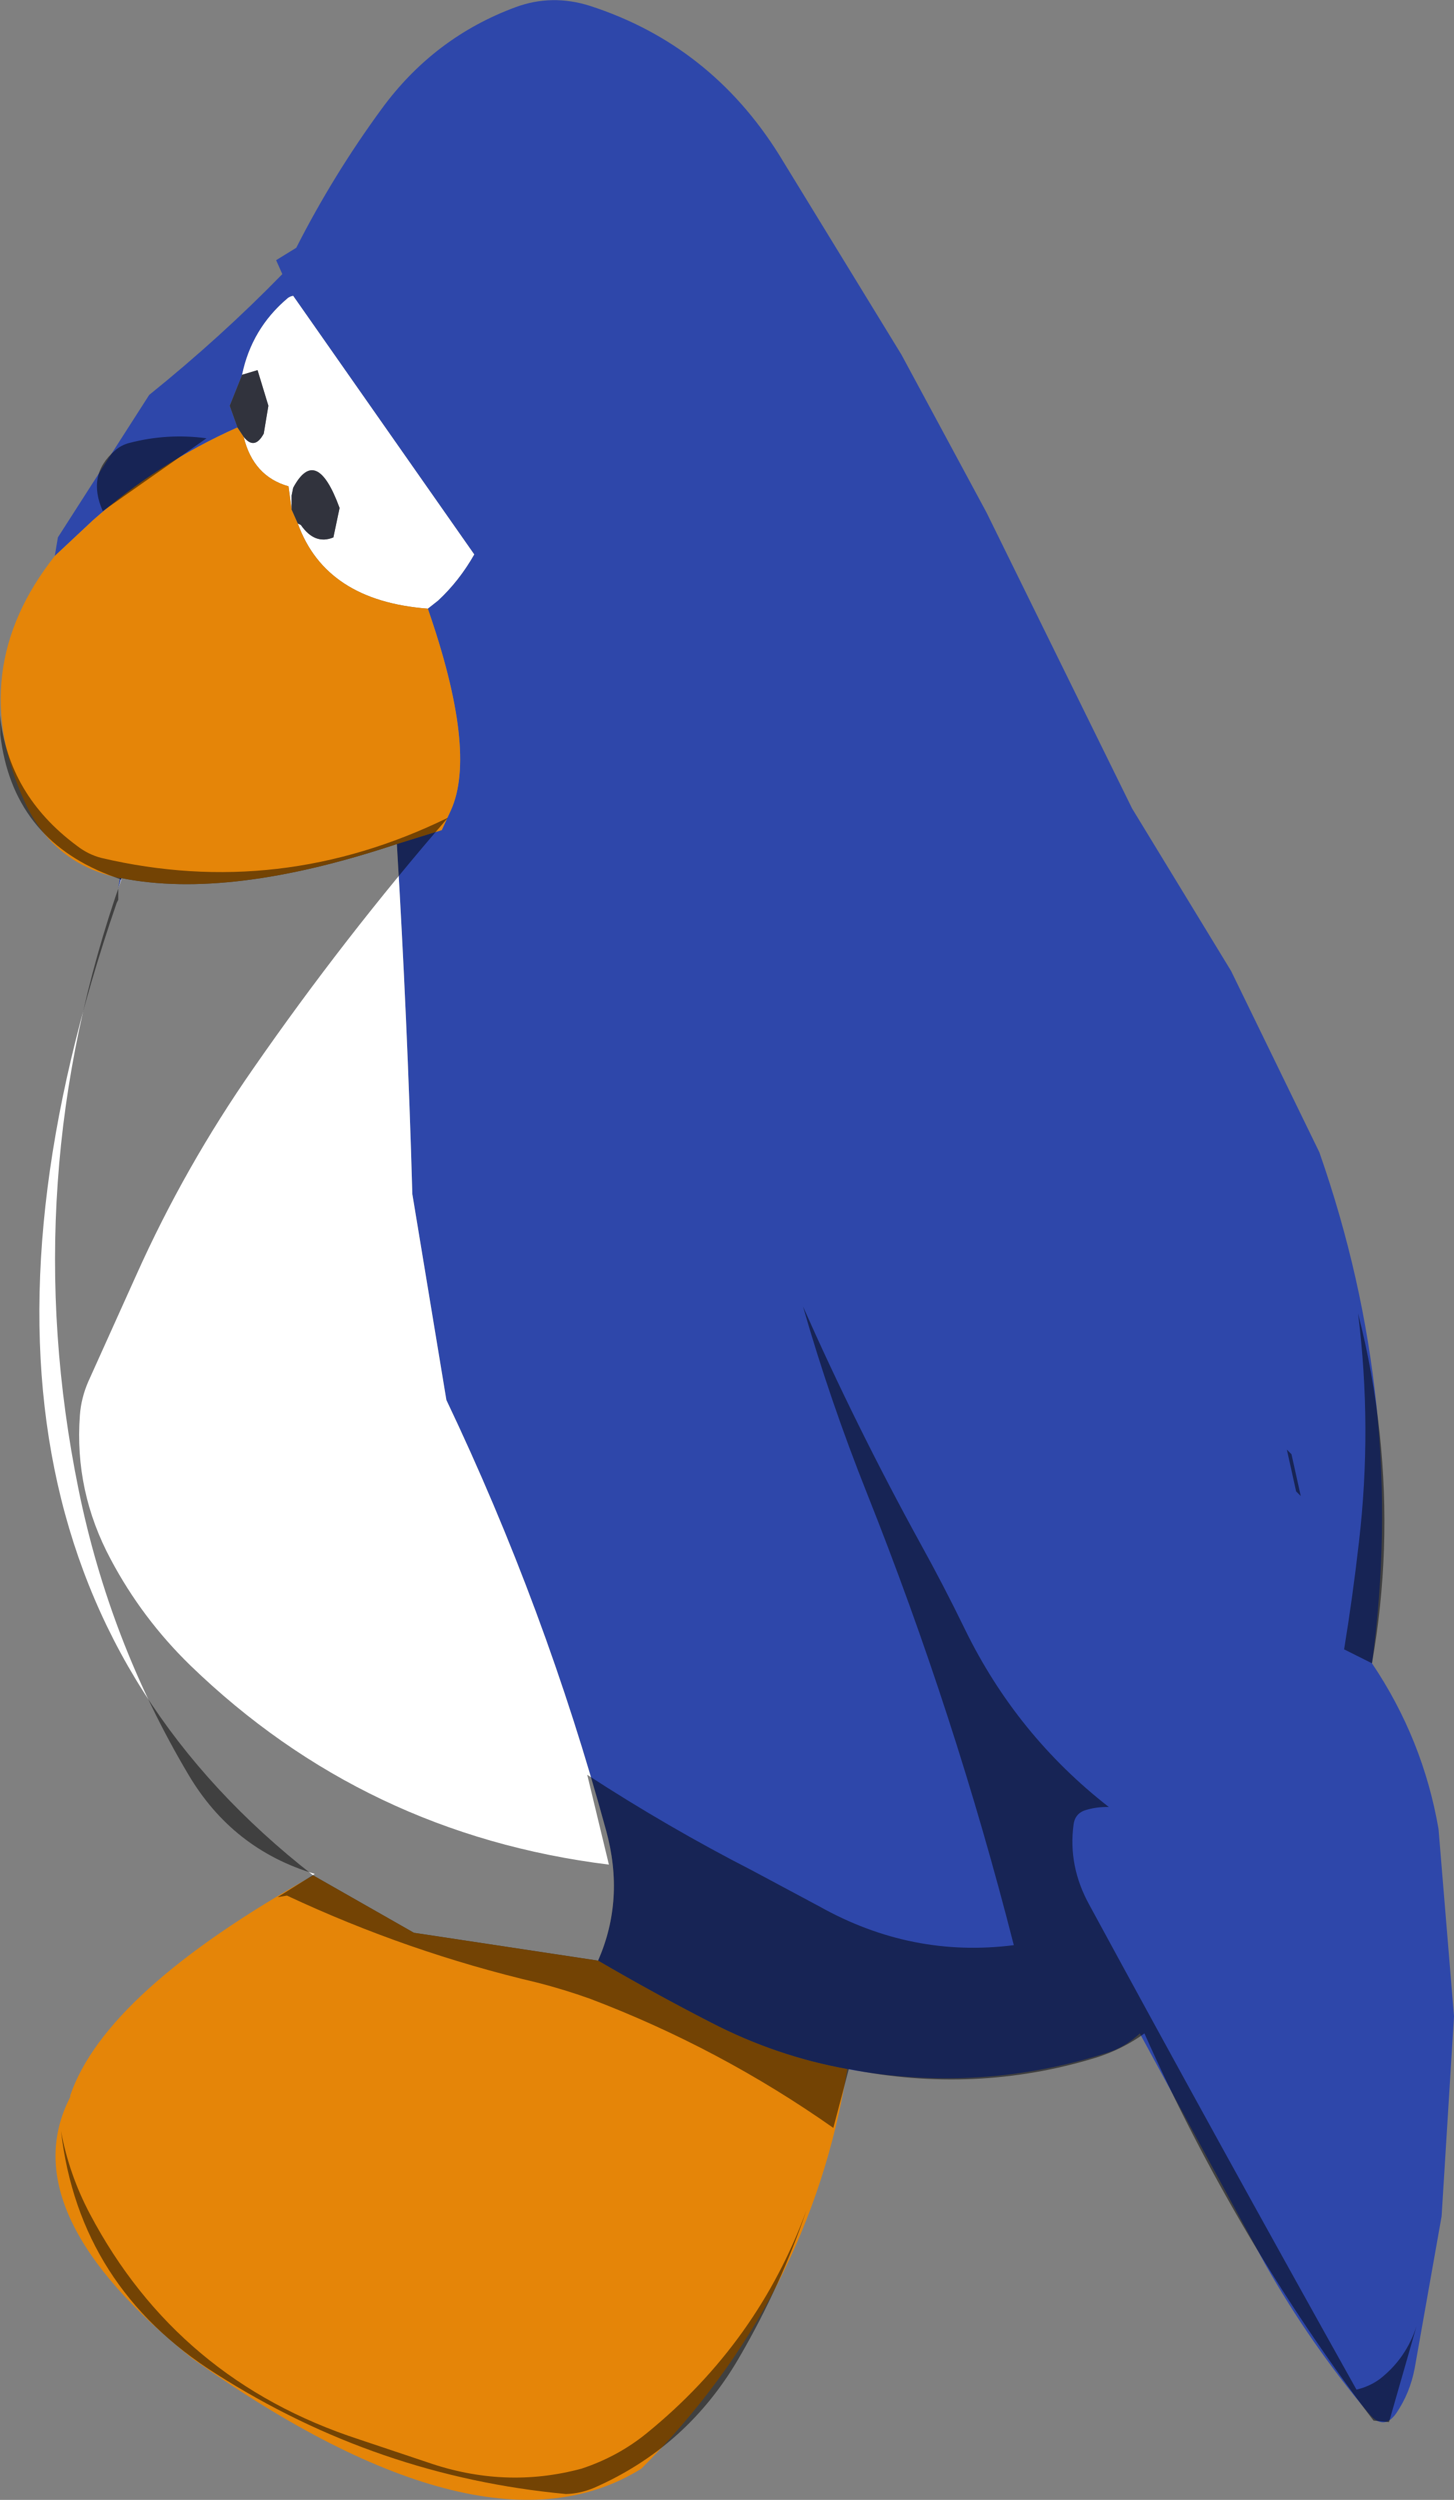 <?xml version="1.0" encoding="UTF-8" standalone="no"?>
<svg xmlns:ffdec="https://www.free-decompiler.com/flash" xmlns:xlink="http://www.w3.org/1999/xlink" ffdec:objectType="shape" height="403.55px" width="234.85px" xmlns="http://www.w3.org/2000/svg">
  <rect width="100%" height="100%" fill="#808080" stroke="none"/>
  <g transform="matrix(1.0, 0.0, 0.0, 1.0, 113.1, 157.5)">
    <path d="M-104.25 -67.75 L-103.75 -70.75 -89.0 -93.75 Q-77.4 -103.1 -67.5 -113.25 L-68.5 -115.5 -65.25 -117.5 Q-59.25 -129.3 -51.4 -140.0 -42.95 -151.5 -29.8 -156.35 -23.95 -158.5 -17.8 -156.55 1.65 -150.25 12.75 -132.5 L32.5 -100.25 46.25 -74.75 69.75 -27.0 85.75 -0.75 100.0 28.5 Q114.2 69.05 108.5 111.0 116.75 123.25 119.25 137.75 L121.75 168.0 119.75 200.25 115.4 224.8 Q114.65 228.8 112.4 232.1 110.35 234.95 108.0 232.1 98.55 220.9 91.25 208.0 L71.0 170.75 Q68.8 172.8 66.1 173.75 45.35 180.5 23.75 176.5 12.3 174.45 1.75 169.0 -7.5 164.25 -16.5 159.0 -12.15 149.1 -15.2 138.0 -24.95 102.2 -41.0 68.5 L-46.5 35.25 Q-47.3 7.0 -49.0 -21.25 L-41.75 -23.5 -40.25 -26.75 Q-36.0 -36.25 -44.0 -59.25 L-42.35 -60.55 Q-38.95 -63.7 -36.5 -68.0 L-65.75 -109.75 Q-66.3 -109.65 -66.65 -109.35 -72.45 -104.45 -74.0 -97.0 L-76.0 -92.0 -74.75 -88.5 Q-87.55 -82.8 -98.05 -73.55 L-104.25 -67.75 M-94.0 -14.0 L-93.75 -15.75 -93.5 -15.75 -94.0 -14.0" fill="#2e47aa" fill-rule="evenodd" stroke="none"/>
    <path d="M-74.0 -97.0 Q-72.45 -104.45 -66.65 -109.35 -66.3 -109.65 -65.75 -109.75 L-36.5 -68.0 Q-38.95 -63.7 -42.35 -60.55 L-44.0 -59.25 Q-60.5 -60.5 -65.0 -73.0 L-64.5 -72.75 Q-62.25 -69.5 -59.25 -70.75 L-58.25 -75.5 Q-62.0 -85.75 -65.75 -78.75 L-66.0 -77.5 -66.0 -75.25 -66.5 -79.0 Q-72.2 -80.6 -73.75 -87.0 -72.0 -84.75 -70.5 -87.5 L-69.75 -92.0 -71.5 -97.75 -74.0 -97.0 M-49.0 -21.25 Q-47.3 7.0 -46.5 35.25 L-41.0 68.5 Q-24.95 102.2 -15.2 138.0 -12.15 149.1 -16.5 159.0 L-46.25 154.5 -62.5 145.25 Q-130.25 92.5 -94.25 -11.75 L-94.0 -12.25 -94.0 -14.0 -93.5 -15.75 Q-76.0 -12.25 -49.0 -21.25" fill="#ffffff" fill-rule="evenodd" stroke="none"/>
    <path d="M-104.25 -67.75 L-98.05 -73.55 Q-87.55 -82.8 -74.75 -88.5 L-73.75 -87.0 Q-72.2 -80.6 -66.5 -79.0 L-66.0 -75.25 -65.0 -73.0 Q-60.5 -60.5 -44.0 -59.25 -36.0 -36.25 -40.25 -26.75 L-41.75 -23.5 -49.0 -21.25 Q-76.0 -12.25 -93.5 -15.75 L-93.75 -15.75 Q-104.45 -18.0 -109.05 -27.95 -118.85 -49.3 -104.25 -67.75 M-16.5 159.0 Q-7.5 164.25 1.75 169.0 12.3 174.45 23.75 176.5 17.75 213.75 -9.5 241.0 -34.75 256.75 -82.0 223.25 -111.0 200.0 -102.0 181.5 L-101.75 181.0 -101.75 180.75 Q-96.0 164.0 -62.5 145.25 L-46.25 154.5 -16.5 159.0" fill="#e58508" fill-rule="evenodd" stroke="none"/>
    <path d="M-74.75 -88.5 L-76.0 -92.0 -74.0 -97.0 -71.5 -97.75 -69.75 -92.0 -70.5 -87.5 Q-72.0 -84.75 -73.75 -87.0 L-74.75 -88.5 M-66.0 -75.25 L-66.0 -77.5 -65.75 -78.75 Q-62.0 -85.75 -58.25 -75.5 L-59.25 -70.75 Q-62.25 -69.5 -64.5 -72.75 L-65.0 -73.0 -66.0 -75.25" fill="#31333d" fill-rule="evenodd" stroke="none"/>
    <path d="M97.0 84.0 L96.25 83.25 94.75 76.5 95.5 77.25 97.0 84.0 M-17.15 244.1 Q-19.4 245.05 -21.7 245.1 -52.2 242.25 -78.2 225.7 -100.3 211.75 -103.25 186.5 -101.95 193.5 -98.6 199.85 -84.4 226.75 -55.05 236.3 L-44.15 239.95 Q-31.55 244.35 -19.15 241.0 -13.25 239.05 -8.6 235.25 9.35 220.65 17.2 199.2 13.0 211.5 6.45 222.8 -1.95 237.45 -17.15 244.1 M-95.5 -16.25 Q-111.1 -22.3 -113.05 -38.9 L-113.1 -42.05 Q-111.75 -29.15 -100.65 -20.95 -98.85 -19.55 -96.7 -19.0 -67.9 -12.25 -40.75 -25.5 -57.6 -6.05 -72.2 15.0 -83.25 30.85 -91.05 48.25 L-98.85 65.55 Q-100.0 68.2 -100.2 71.0 -101.1 83.25 -95.2 94.25 -90.15 103.75 -82.4 111.3 -54.2 138.6 -14.75 143.5 L-18.25 129.0 Q-5.25 137.45 8.4 144.45 L19.25 150.25 Q34.15 158.6 50.65 156.5 41.15 119.25 26.95 83.6 20.95 68.55 16.6 53.4 25.25 72.9 35.5 91.55 39.35 98.5 42.75 105.5 51.1 122.6 66.0 134.2 63.8 134.15 61.95 134.8 60.5 135.4 60.3 137.05 59.4 143.75 62.85 150.0 84.15 189.2 106.0 228.25 108.1 227.75 109.75 226.55 114.0 223.25 115.7 218.0 L111.25 233.5 108.75 233.25 Q86.65 204.25 71.75 170.75 68.15 173.35 63.8 174.7 44.4 180.6 24.0 176.5 L21.5 186.0 Q3.15 173.1 -17.8 165.15 -22.0 163.65 -26.3 162.55 -47.2 157.65 -66.75 148.5 L-68.25 148.75 -62.25 145.0 Q-75.5 141.05 -82.65 129.0 -95.4 107.55 -100.4 83.0 -110.6 33.0 -93.5 -15.5 L-95.5 -16.25 M-96.5 -75.0 Q-99.1 -80.85 -94.55 -84.75 -93.55 -85.65 -92.2 -86.0 -86.05 -87.6 -79.75 -86.75 L-96.5 -75.0 M106.25 54.5 Q108.7 64.05 109.75 73.95 111.75 92.65 108.5 111.0 L104.0 108.75 Q105.4 100.2 106.4 91.4 108.55 72.9 106.25 54.5" fill="#000000" fill-opacity="0.498" fill-rule="evenodd" stroke="none"/>
  </g>
</svg>
